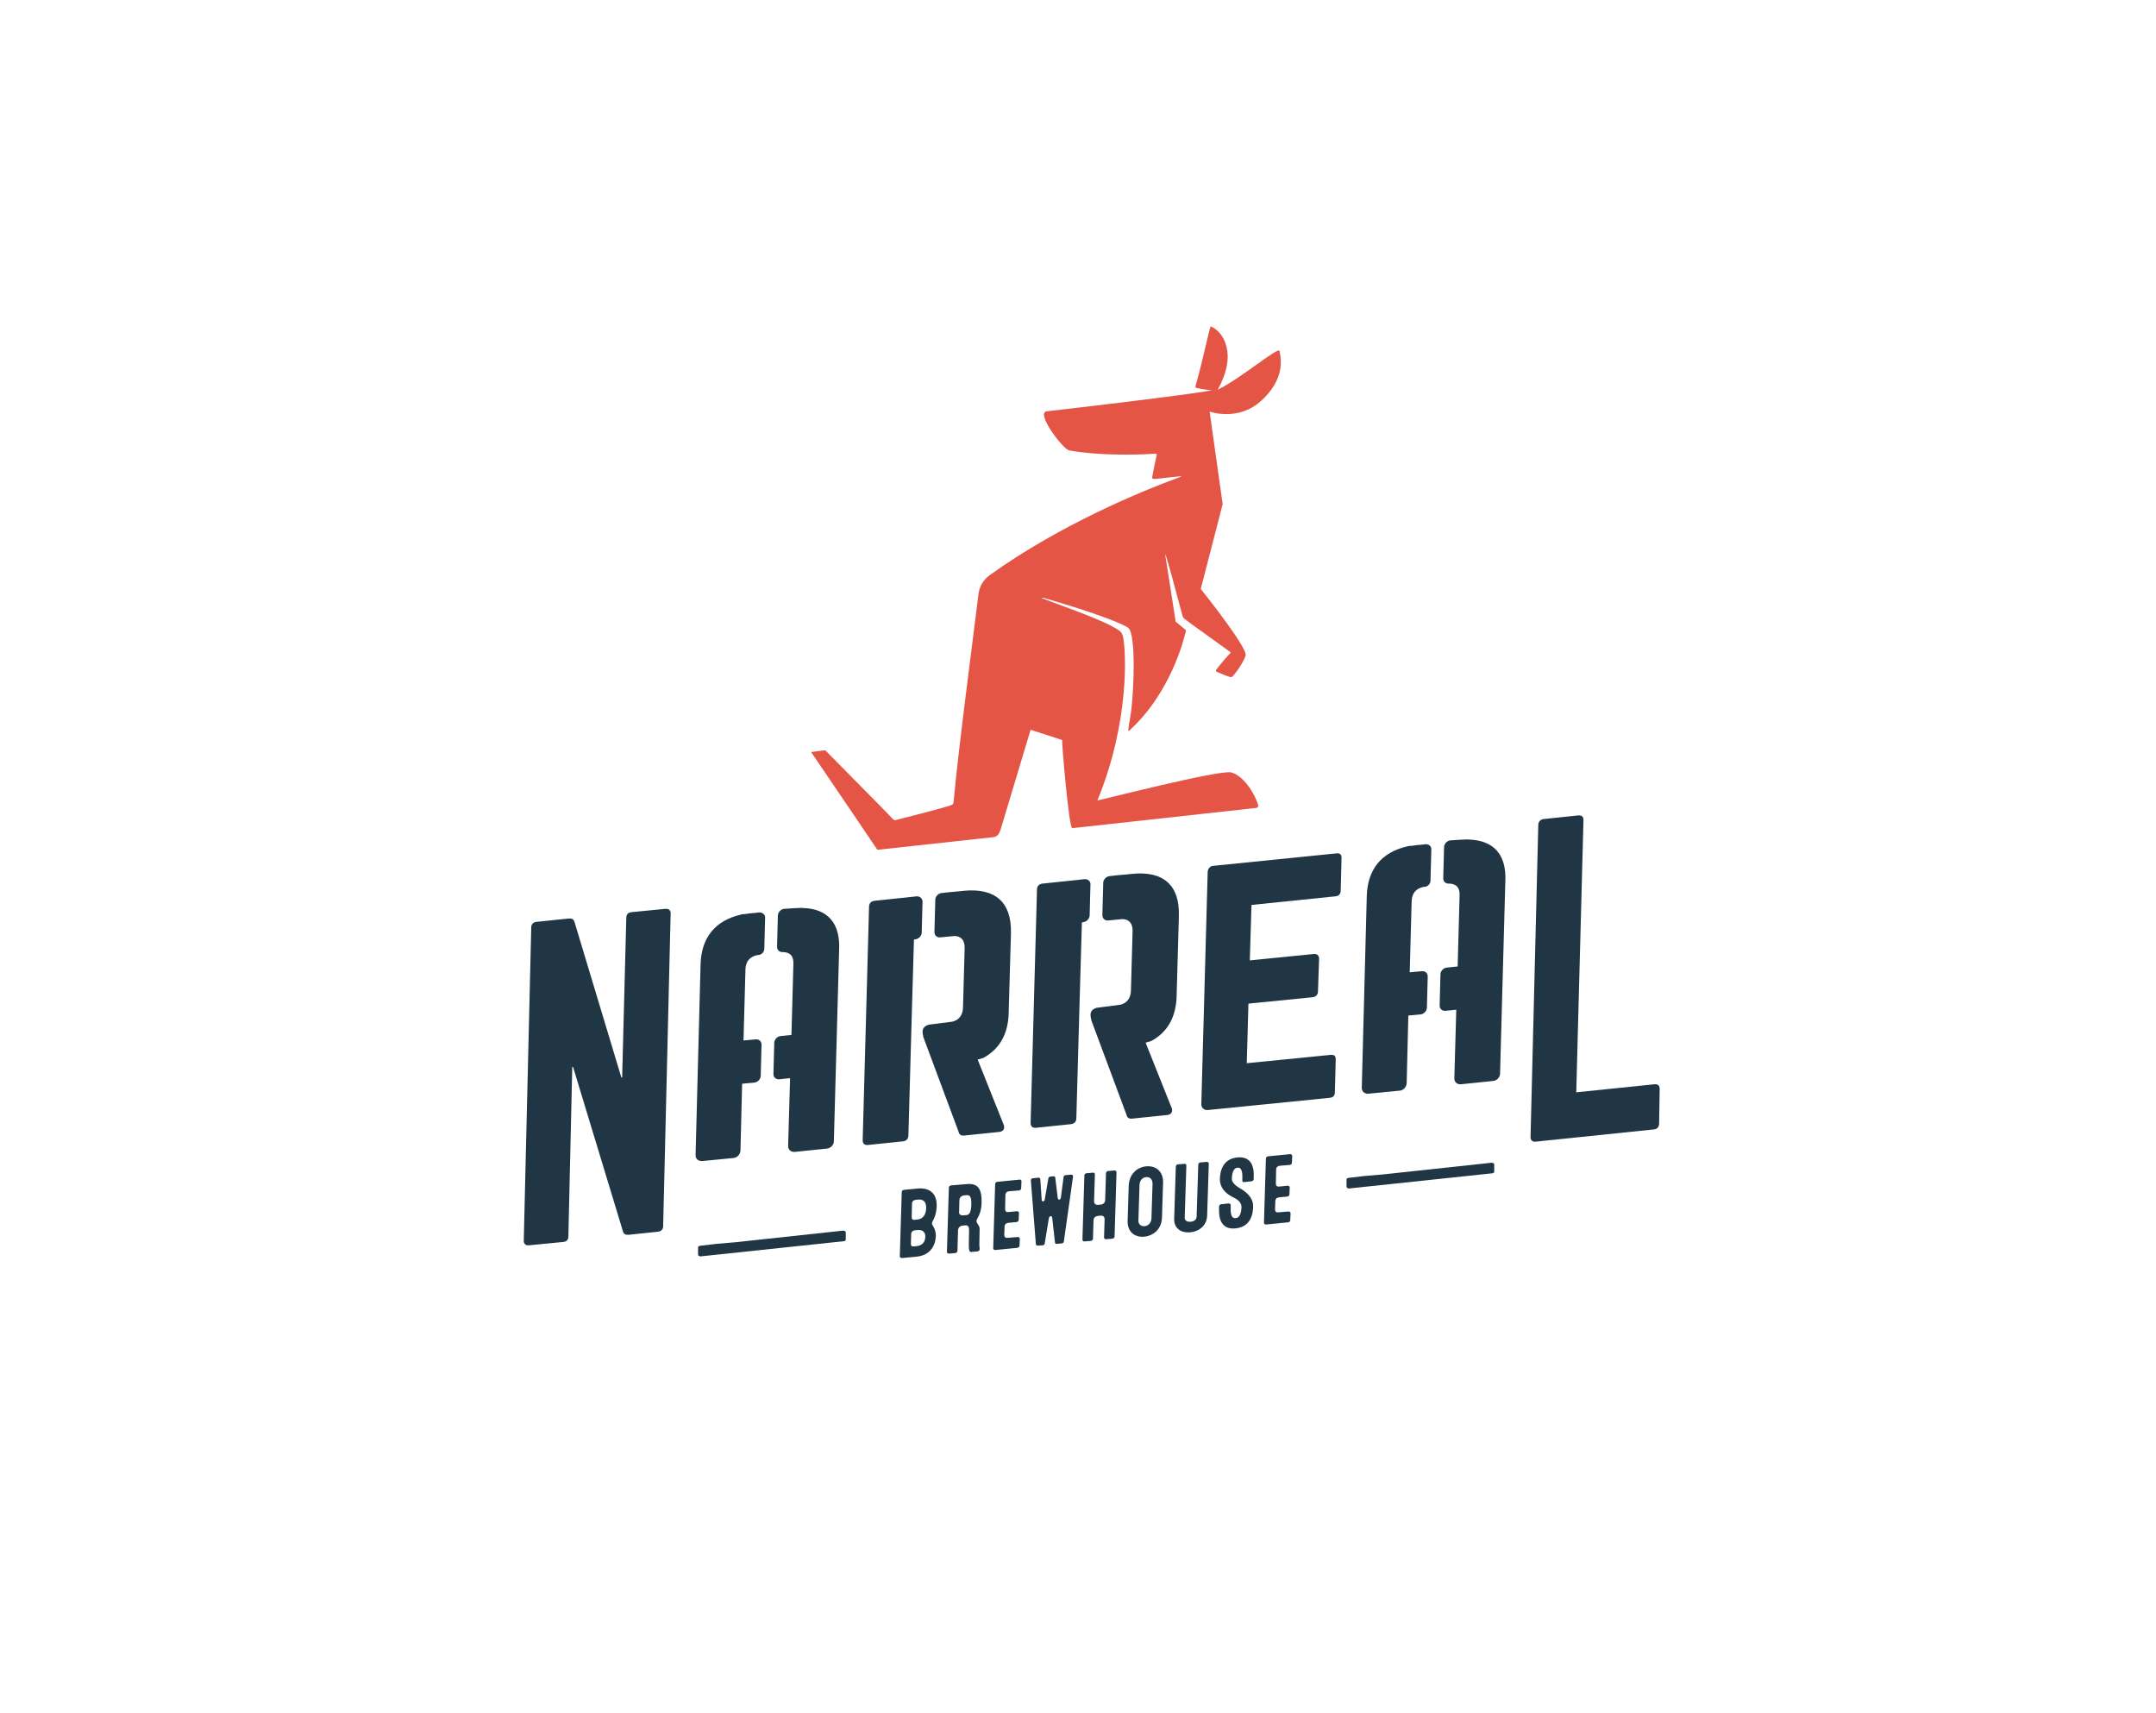 <?xml version="1.0" encoding="utf-8"?>
<!-- Generator: Adobe Illustrator 21.0.0, SVG Export Plug-In . SVG Version: 6.00 Build 0)  -->
<svg version="1.1" id="Camada_1" xmlns="http://www.w3.org/2000/svg" xmlns:xlink="http://www.w3.org/1999/xlink" x="0px" y="0px"
	 viewBox="0 0 778 618" style="enable-background:new 0 0 778 618;" xml:space="preserve">
<style type="text/css">
	.st0{fill:#E45546;}
	.st1{fill:#213645;}
</style>
<path class="st0" d="M386.9,298.8l66.4-7.3c0,0,0.9-0.1,0.7-1c-0.7-2.9-4.6-10.3-9.6-11.8c-3.9-1.2-48.5,10.3-48.4,10.1
	c11.7-28.4,10.4-54.2,9.2-59.3c-0.1-0.4-0.5-1.4-1.2-1.9c-3.4-2.5-11.2-5.6-27.3-11.5c-1.7-0.6-0.4-0.5,0.2-0.3
	c19.3,5.6,29.5,9.7,30.5,11c2.3,3,1.9,19.4,0.9,28.8c-0.6,5.2-1.7,8.8-0.8,8c15-13.6,19.8-33.2,20.4-35.8c0-0.2,0.1-0.3,0-0.5
	c-0.6-0.5-2.4-2-3.4-2.8c-0.2-0.1-0.3-0.3-0.3-0.5c-0.4-2.4-2.6-17-3.6-23c-1-5.8,5.3,18.3,6.2,21.5c0.1,0.2,0.3,0.5,0.4,0.6
	c1.7,1.4,14.7,10.6,16.7,12.1c0.2,0.1,0.2,0.3,0,0.5c-1,1-3.9,4.4-4.9,5.8c-0.3,0.4-0.4,0.7,0.1,0.9c0,0,3.2,1.4,4.6,1.8
	c0.6,0.2,0.8,0.1,1-0.1c1.3-1.2,4.4-5.8,4.8-7.7c0-0.2-0.1-0.9-0.2-1.1c-2.1-5.5-16-22.8-16-22.8l7.9-30.6l-4.7-33.4
	c0,0,10.3,3.7,18.6-3.9c8.5-7.7,7.3-15,6.6-18c-0.4-1.6-14.3,10.2-22.3,14c-0.1,0,3.9-6.1,3.6-12.6c-0.4-7.8-5.7-10.2-6.1-10.2
	c-0.4,0-2.4,10.6-5.5,21.5c-0.2,0.7,0.3,0.7,2.6,1.1c1.5,0.3,3.2,0.4,3.2,0.4c1,0-13.2,2.3-59.5,7.6c-4.1,0.5,5.8,13.6,8.1,14.1
	c10.3,1.9,23.6,1.6,29.2,1.3c1.7-0.1,2.6-0.3,2.4,0.4c-0.4,1.6-1.3,6.1-1.6,7.8c-0.1,0.5,0,0.8,0.6,0.8c2.8-0.1,11.2-1.4,9.7-0.8
	c-14.5,5.3-43.7,17.4-68.8,35.4c-2.7,1.9-3.9,4.5-4.2,6.8c-2.3,18.8-7.3,56.3-9,75.2c0,0.6-0.2,0.8-0.9,1.1
	c-1.9,0.8-19.6,5.3-20.1,5.4c-0.2,0.1-0.4,0-0.7-0.2c-2.5-2.7-21.7-22-24.3-24.7c-0.2-0.2-0.2-0.3-0.4-0.3l-0.1,0l-4.7,0.6
	c0,0-0.2,0-0.1,0.2c0,0,23.8,35,23.8,35.1c0,0.1,0.1,0,0.1,0l42.1-4.6c1.8-0.5,2.1-2.2,2.6-3.8c0.2-0.7,10.5-34.9,10.5-34.9
	l11.4,3.7C383,266.9,385.7,298.6,386.9,298.8z"/>
<line x1="325.2" y1="392.5" x2="325.2" y2="391.8"/>
<g>
	<g>
		<g>
			<path class="st1" d="M240.1,327.9l-12.2,1.2c-1.3,0.1-1.9,0.9-1.9,2l-1.5,57.7l-0.3-0.1l-16.9-56.1c-0.3-1-1-1.3-2.1-1.2
				l-11.6,1.2c-1.2,0.1-1.9,0.9-1.9,2l-2.7,113.1c0,1.1,0.7,1.7,1.8,1.6l12.4-1.2c1.3-0.1,1.9-0.9,1.9-2l1.4-61.2l0.3,0.1l18,59.3
				c0.3,1,1,1.3,2.1,1.2l10.5-1.1c1.2-0.1,1.9-0.9,1.9-2l2.7-112.9C242,328.4,241.3,327.8,240.1,327.9z"/>
			<path class="st1" d="M482.2,307.9l-44.5,4.5c-1.1,0.1-1.8,1.1-1.9,2.1l-2.3,83.9c0,1.1,0.8,2.2,2.3,2.1l43.9-4.4
				c1.5-0.1,2-0.9,2-2.1l0.3-11.7c0-1.3-0.4-1.8-1.9-1.7l-30.2,3l0.6-21.5l23.1-2.3c1.2-0.1,2-0.9,2-2.2L476,346
				c0-1.3-0.7-1.9-1.9-1.8l-23.1,2.3l0.6-20l30.2-3.1c1.5-0.1,2-1,2-2.2l0.3-11.7C484.1,308.4,483.6,307.7,482.2,307.9z"/>
			<path class="st1" d="M597,391.2l-28.2,2.9l2.6-98.2c0-1.2-0.5-1.8-1.9-1.7l-12.4,1.3c-1.2,0.1-1.9,0.9-2,2l-2.8,112.7
				c0,1.3,0.7,1.8,1.9,1.7l42.5-4.4c1.3-0.1,1.9-0.8,2-2l0.2-12.6C598.9,391.7,598.3,391.1,597,391.2z"/>
			<g>
				<path class="st1" d="M330.7,323.4l-3.6,0.4l-3.9,0.4l-7.6,0.8c-1.2,0.1-2,0.9-2,2.1l-2.3,84.3c0,1.2,0.7,1.8,1.9,1.7l12.6-1.3
					c1.2-0.1,2-0.9,2-2.1l1.1-39.5l0.9-31.2l0.5-0.1c1.2-0.1,2.2-1.2,2.3-2.3l0.3-11.4C332.8,324.1,331.9,323.3,330.7,323.4z"/>
				<path class="st1" d="M347.8,321.4l-0.9,0.1l-4.4,0.4l-2.7,0.3c-1.2,0.1-2.2,1.2-2.3,2.3l0,0.4l-0.3,11l0,0.4
					c0,1.2,0.9,2,2.1,1.9l5.2-0.5c2.4,0.1,3.6,1.6,3.6,4.2l-0.6,21.7c-0.1,2.6-1.4,4.4-3.8,5l-8.5,1.1c-3.4,0.9-2,3.8-2,4.5
					l12.7,34.1c0.2,1,0.8,1.5,2,1.4l12.6-1.3c1.3-0.1,2.1-0.9,1.8-2.3l-9.5-23.8l2-0.6c5.8-3.1,9-8.5,9.2-16.3l0-0.4l0.8-28.2l0-0.4
					C365,325.5,359.1,320.3,347.8,321.4z"/>
			</g>
			<path class="st1" d="M289.6,327.6c-0.3,0-0.7-0.1-1,0l-0.4,0c-0.7,0-1.4,0.1-2.2,0.1l-1.4,0.1l-1.6,0.1c-1.2,0.1-2.2,1.2-2.3,2.3
				l-0.3,11.4c0,1.2,0.9,2,2.1,1.9l0.1,0c0,0,0,0,0,0c2.5,0.1,3.8,1.4,3.7,4.2l-0.7,25.7l-3.9,0.4c-1.2,0.1-2.2,1.2-2.3,2.3
				l-0.3,11.4c0,1.2,0.9,2,2.1,1.9l3.9-0.4l-0.7,24.5c0,1.3,1,2.2,2.4,2.1l11.6-1.2c1.3-0.1,2.5-1.3,2.5-2.6l1.9-69
				C303.3,333,298.6,327.8,289.6,327.6z"/>
			<path class="st1" d="M273.9,329.2l-1.6,0.2l-1.4,0.1c-0.8,0.1-1.5,0.2-2.2,0.3l-0.4,0c-0.3,0-0.6,0.1-1,0.2
				c-9.1,2.1-14.3,8.2-14.5,18.1l-1.8,68.7c0,1.3,1,2.2,2.4,2.1l11.3-1.1c1.3-0.1,2.4-1.3,2.5-2.6l0.6-24.2l4.4-0.4
				c1.2-0.1,2.2-1.2,2.3-2.3l0.3-11.4c0-1.2-0.9-2-2.1-1.9l-4.4,0.4l0.7-25.7c0.1-2.9,1.6-4.5,4.2-5.1l0.3,0c0.2,0,0.3-0.1,0.5-0.1
				l0.1,0v0c1-0.3,1.7-1.2,1.7-2.2l0.3-11.4C276.1,330,275.1,329.1,273.9,329.2z"/>
			<path class="st1" d="M530,302.9c-0.3,0-0.7-0.1-1,0l-0.4,0c-0.7,0-1.4,0.1-2.2,0.1l-1.4,0.1l-1.6,0.1c-1.2,0.1-2.2,1.2-2.3,2.3
				l-0.3,11.4c0,1.2,0.9,2,2.1,1.9l0.1,0c0,0,0,0,0,0c2.5,0.1,3.8,1.4,3.7,4.2l-0.7,25.7l-3.9,0.4c-1.2,0.1-2.2,1.2-2.3,2.3
				l-0.3,11.4c0,1.2,0.9,2,2.1,1.9l3.9-0.4l-0.7,24.8c0,1.3,1,2.2,2.4,2.1l11.6-1.2c1.3-0.1,2.5-1.3,2.5-2.6l1.9-69.3
				C543.7,308.4,539.1,303.2,530,302.9z"/>
			<path class="st1" d="M514.3,304.6l-1.6,0.2l-1.4,0.1c-0.8,0.1-1.5,0.2-2.2,0.3l-0.4,0c-0.3,0-0.6,0.1-1,0.2
				c-9.1,2.1-14.3,8.2-14.5,18.1l-1.8,69c0,1.3,1,2.2,2.4,2.1l11.3-1.1c1.3-0.1,2.4-1.3,2.5-2.6l0.6-24.5l4.4-0.4
				c1.2-0.1,2.2-1.2,2.3-2.3l0.3-11.4c0-1.2-0.9-2-2.1-1.9l-4.4,0.4l0.7-25.7c0.1-2.9,1.6-4.5,4.2-5.1l0.3,0c0.2,0,0.3-0.1,0.5-0.1
				l0.1,0v0c1-0.3,1.7-1.2,1.7-2.2l0.3-11.4C516.5,305.3,515.6,304.5,514.3,304.6z"/>
			<g>
				<path class="st1" d="M391.3,317.2l-3.6,0.4l-3.9,0.4l-7.6,0.8c-1.2,0.1-2,0.9-2,2.1l-2.3,84.3c0,1.2,0.7,1.8,1.9,1.7l12.6-1.3
					c1.2-0.1,2-0.9,2-2.1l1.1-39.5l0.9-31.2l0.5-0.1c1.2-0.1,2.2-1.2,2.3-2.3l0.3-11.4C393.5,317.9,392.5,317.1,391.3,317.2z"/>
				<path class="st1" d="M408.4,315.3l-0.9,0.1l-4.4,0.4l-2.7,0.3c-1.2,0.1-2.2,1.2-2.3,2.3l0,0.4l-0.3,11l0,0.4
					c0,1.2,0.9,2,2.1,1.9l5.2-0.5c2.4,0.1,3.6,1.6,3.6,4.2l-0.6,21.7c-0.1,2.6-1.4,4.4-3.8,5l-8.5,1.1c-3.4,0.9-2,3.8-2,4.5
					l12.7,34.1c0.2,1,0.8,1.5,2,1.4l12.6-1.3c1.3-0.1,2.1-0.9,1.8-2.3l-9.5-23.8l2-0.6c5.8-3.1,9-8.5,9.2-16.3l0-0.4l0.8-28.2l0-0.4
					C425.7,319.4,419.8,314.1,408.4,315.3z"/>
			</g>
		</g>
		<g>
			<g>
				<path class="st1" d="M338,435.4c-0.1,2-0.6,3.8-1.4,5.1c-0.4,0.7-0.4,1.2,0,1.7c0.7,1,1.1,2.3,1.1,3.5c-0.1,4.5-2.7,7.3-7,7.7
					l-5.3,0.5c-0.4,0-0.7-0.3-0.7-0.6l0.7-23.2c0-0.4,0.3-0.7,0.7-0.8l5.3-0.5C335.8,428.5,338.2,430.9,338,435.4z M329.7,449.7
					l1.1-0.1c1.9-0.2,3.1-1.4,3.1-3.5c0-1.6-1-2.5-2.9-2.3l-0.9,0.1c-0.8,0.1-1.3,0.6-1.3,1.4l-0.1,3.3
					C328.6,449.4,329,449.8,329.7,449.7z M330,440.1l1.1-0.1c1.9-0.2,3.1-1.7,3.1-4.2c0.1-2.1-1-3.2-2.9-3l-0.9,0.1
					c-0.8,0.1-1.3,0.6-1.3,1.4l-0.1,4.7C328.9,439.7,329.3,440.2,330,440.1z"/>
				<path class="st1" d="M354.2,434.3c-0.1,2.4-0.8,4.2-1.6,5.5c-0.3,0.6-0.3,1,0,1.5c0.4,0.6,1,1.3,0.9,2.3l-0.1,5.1
					c0,0.6,0,1.1,0.1,1.6c0.1,0.6-0.1,1.1-0.8,1.2l-2.3,0.2c-0.2,0-0.4-0.1-0.5-0.2c0,0,0-0.1,0-0.1c-0.3-0.5-0.3-1.3-0.3-2.5
					l0.1-5.1c0-0.7-0.1-1.2-0.5-1.5c-0.2-0.2-0.4-0.2-0.7-0.2l-1.2,0.1c-0.9,0.1-1.6,0.8-1.6,1.8l-0.2,7.3c0,0.4-0.3,0.7-0.7,0.8
					l-2.4,0.2c-0.4,0-0.7-0.3-0.7-0.6l0.7-23.2c0-0.4,0.3-0.7,0.7-0.8l5.9-0.5C352.9,426.9,354.4,428.9,354.2,434.3z M347.3,438.5
					l1.4-0.1c1.2-0.1,1.7-1.2,1.8-3.7c0.1-2.6-0.4-3.6-1.6-3.5l-1.1,0.1c-0.9,0.1-1.6,0.8-1.6,1.8l-0.1,4
					C345.9,437.9,346.5,438.5,347.3,438.5z"/>
				<path class="st1" d="M368.6,426.2l-0.1,2.5c0,0.4-0.3,0.7-0.7,0.8l-3.7,0.3c-0.8,0.1-1.3,0.6-1.3,1.4l-0.1,5
					c0,0.8,0.4,1.2,1.2,1.1l3.1-0.3c0.4,0,0.7,0.3,0.7,0.6l-0.1,2.5c0,0.4-0.3,0.7-0.7,0.8l-3.1,0.3c-0.8,0.1-1.3,0.6-1.3,1.4
					l-0.1,2.9c0,0.8,0.4,1.2,1.2,1.1l3.7-0.3c0.4,0,0.7,0.3,0.7,0.6l-0.1,2.5c0,0.4-0.3,0.7-0.7,0.8l-8.1,0.8
					c-0.4,0-0.7-0.3-0.7-0.6l0.7-23.2c0-0.4,0.3-0.7,0.7-0.8l8.1-0.8C368.3,425.5,368.6,425.8,368.6,426.2z"/>
				<path class="st1" d="M375.4,425.5l0.5,7.4c0,0.8,1,0.7,1.1-0.1l1.3-7.6c0-0.4,0.3-0.6,0.7-0.7l1.2-0.1c0.3,0,0.6,0.2,0.6,0.5
					l0.9,7.4c0.1,0.8,1,0.6,1.1-0.1l1-7.5c0-0.4,0.3-0.7,0.7-0.7l2-0.2c0.5,0,0.8,0.3,0.7,0.8l-3.3,23.3c0,0.4-0.3,0.6-0.7,0.7
					l-1.9,0.2c-0.3,0-0.6-0.2-0.6-0.5l-1-8.9c-0.1-0.9-1-0.8-1.2,0.1l-1.5,9.1c0,0.4-0.3,0.6-0.7,0.7l-1.9,0.1
					c-0.3,0-0.6-0.2-0.6-0.5L372,426c-0.1-0.5,0.3-0.9,0.8-0.9l2-0.2C375.1,424.9,375.4,425.1,375.4,425.5z"/>
				<path class="st1" d="M395.1,423.7l-0.3,9.6c0,1,0.5,1.5,1.5,1.4l0.9-0.1c1-0.1,1.6-0.7,1.6-1.7l0.3-9.6c0-0.4,0.3-0.7,0.7-0.8
					l2.4-0.2c0.4,0,0.7,0.3,0.7,0.6l-0.7,23.2c0,0.4-0.3,0.7-0.7,0.8l-2.4,0.2c-0.4,0-0.7-0.3-0.7-0.6l0.2-6.5c0-1-0.5-1.5-1.5-1.4
					l-0.9,0.1c-1,0.1-1.6,0.7-1.6,1.7l-0.2,6.5c0,0.4-0.3,0.7-0.7,0.8l-2.4,0.2c-0.4,0-0.7-0.3-0.7-0.6l0.7-23.2
					c0-0.4,0.3-0.7,0.7-0.8l2.4-0.2C394.8,423,395.1,423.3,395.1,423.7z"/>
				<path class="st1" d="M413.6,420.8c3.7-0.3,6.2,2,6.1,5.9l-0.4,12.6c-0.1,3.8-2.7,6.5-6.4,6.9c-3.7,0.3-6.1-2-6-5.7l0.4-12.6
					C407.4,424,409.9,421.2,413.6,420.8z M413,442.4c1.4-0.1,2.4-1.2,2.5-2.7l0.4-12.6c0-1.6-0.9-2.5-2.3-2.4
					c-1.4,0.1-2.4,1.3-2.4,2.9l-0.4,12.6C410.7,441.6,411.6,442.5,413,442.4z"/>
				<path class="st1" d="M428.1,420.6l-0.6,18.8c0,0.9,0.8,1.5,2.1,1.4c1.3-0.1,2.2-0.8,2.2-1.8l0.6-18.8c0-0.4,0.3-0.7,0.7-0.8
					l2.4-0.2c0.4,0,0.7,0.3,0.7,0.6l-0.6,18.8c-0.1,3.3-2.6,5.7-6.1,6c-3.6,0.3-5.9-1.6-5.8-4.9l0.6-18.8c0-0.4,0.3-0.7,0.7-0.8
					l2.4-0.2C427.9,419.9,428.2,420.2,428.1,420.6z"/>
				<path class="st1" d="M448.3,425.9l0-1c0.1-2.5-0.5-3.8-1.8-3.6c-1.2,0.1-1.9,1.5-2,4c0,1.1,1,2.3,2.9,3.4
					c3.2,1.8,4.9,4.1,4.8,6.6c-0.1,4.8-2.3,7.5-6.4,7.9c-4,0.4-6-2-5.9-6.8l0-1.1c0-0.4,0.3-0.7,0.7-0.8l2.8-0.3
					c0.4,0,0.7,0.3,0.7,0.6l0,1.1c-0.1,2.5,0.5,3.8,1.8,3.6c1.3-0.1,2-1.5,2.1-4c0-1.4-1-2.6-3-3.5c-3.2-1.6-4.8-3.8-4.8-6.5
					c0.1-4.8,2.3-7.5,6.3-7.9c4-0.4,6.1,2,5.9,6.8l0,1c0,0.4-0.3,0.7-0.7,0.8l-2.8,0.3C448.6,426.6,448.2,426.3,448.3,425.9z"/>
				<path class="st1" d="M466.3,417l-0.1,2.5c0,0.4-0.3,0.7-0.7,0.8l-3.7,0.3c-0.8,0.1-1.3,0.6-1.3,1.4l-0.1,5
					c0,0.8,0.4,1.2,1.2,1.1l3.1-0.3c0.4,0,0.7,0.3,0.7,0.6l-0.1,2.5c0,0.4-0.3,0.7-0.7,0.8l-3.1,0.3c-0.8,0.1-1.3,0.6-1.3,1.4
					l-0.1,2.9c0,0.8,0.4,1.2,1.2,1.1l3.7-0.3c0.4,0,0.7,0.3,0.7,0.6l-0.1,2.5c0,0.4-0.3,0.7-0.7,0.8l-8.1,0.8
					c-0.4,0-0.7-0.3-0.7-0.6l0.7-23.2c0-0.4,0.3-0.7,0.7-0.8l8.1-0.8C466,416.4,466.3,416.7,466.3,417z"/>
			</g>
			<path class="st1" d="M499.3,423.7l39-4.2c0.4,0,0.8,0.2,0.9,0.6l0,2.4c0.1,0.4-0.2,0.7-0.5,0.8l-51.9,5.5c-0.4,0-0.8-0.2-0.9-0.6
				l0-2.4c-0.1-0.4,0.2-0.7,0.5-0.8l5.9-0.7L499.3,423.7z"/>
			<path class="st1" d="M265.3,448.2l39-4.2c0.4,0,0.8,0.2,0.9,0.6l0,2.4c0.1,0.4-0.2,0.7-0.5,0.8l-51.9,5.5c-0.4,0-0.8-0.2-0.9-0.6
				l0-2.4c-0.1-0.4,0.2-0.7,0.5-0.8l5.9-0.7L265.3,448.2z"/>
		</g>
	</g>
</g>
</svg>
